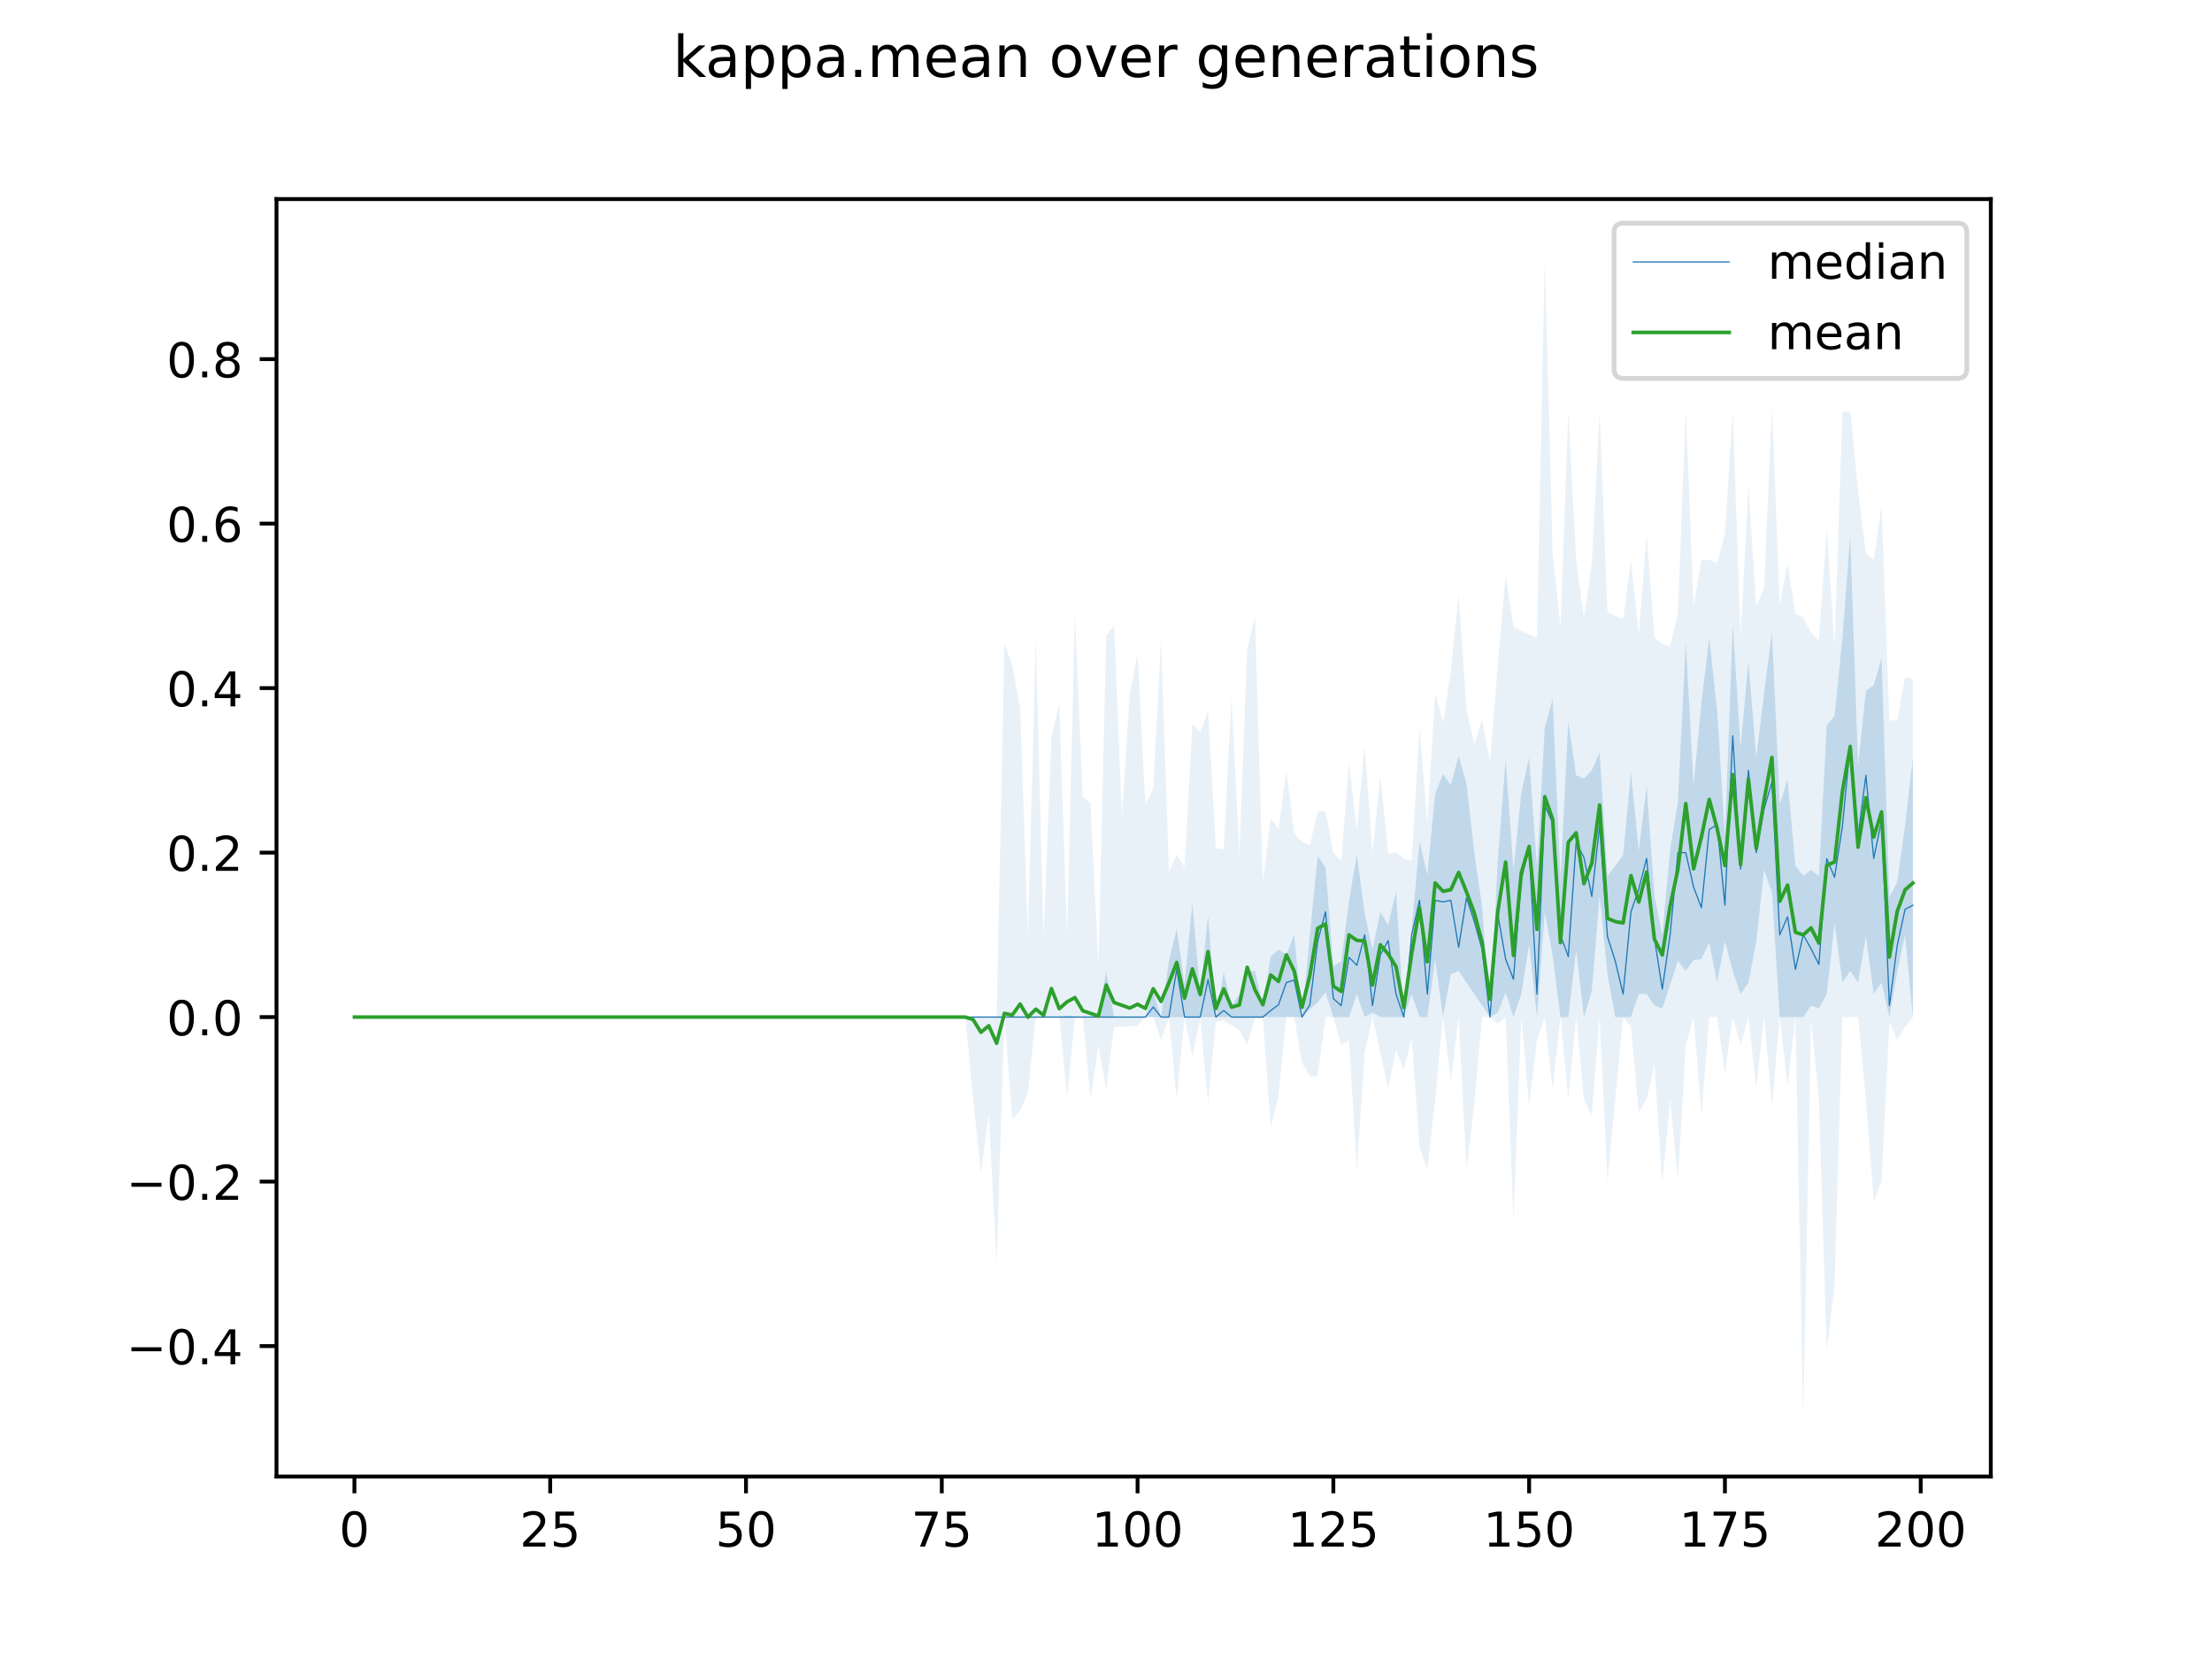 <?xml version="1.0" encoding="utf-8" standalone="no"?>
<!DOCTYPE svg PUBLIC "-//W3C//DTD SVG 1.1//EN"
  "http://www.w3.org/Graphics/SVG/1.1/DTD/svg11.dtd">
<!-- Created with matplotlib (https://matplotlib.org/) -->
<svg height="345.6pt" version="1.1" viewBox="0 0 460.8 345.6" width="460.8pt" xmlns="http://www.w3.org/2000/svg" xmlns:xlink="http://www.w3.org/1999/xlink">
 <defs>
  <style type="text/css">
*{stroke-linecap:butt;stroke-linejoin:round;}
  </style>
 </defs>
 <g id="figure_1">
  <g id="patch_1">
   <path d="M 0 345.6 
L 460.8 345.6 
L 460.8 0 
L 0 0 
z
" style="fill:#ffffff;"/>
  </g>
  <g id="axes_1">
   <g id="patch_2">
    <path d="M 57.6 307.584 
L 414.72 307.584 
L 414.72 41.472 
L 57.6 41.472 
z
" style="fill:#ffffff;"/>
   </g>
   <g id="PolyCollection_1">
    <path clip-path="url(#p65d568594c)" d="M 73.833 211.878 
L 73.833 211.878 
L 75.464 211.878 
L 77.096 211.878 
L 78.727 211.878 
L 80.358 211.878 
L 81.99 211.878 
L 83.621 211.878 
L 85.253 211.878 
L 86.884 211.878 
L 88.516 211.878 
L 90.147 211.878 
L 91.778 211.878 
L 93.41 211.878 
L 95.041 211.878 
L 96.673 211.878 
L 98.304 211.878 
L 99.936 211.878 
L 101.567 211.878 
L 103.198 211.878 
L 104.83 211.878 
L 106.461 211.878 
L 108.093 211.878 
L 109.724 211.878 
L 111.356 211.878 
L 112.987 211.878 
L 114.618 211.878 
L 116.25 211.878 
L 117.881 211.878 
L 119.513 211.878 
L 121.144 211.878 
L 122.776 211.878 
L 124.407 211.878 
L 126.038 211.878 
L 127.67 211.878 
L 129.301 211.878 
L 130.933 211.878 
L 132.564 211.878 
L 134.196 211.878 
L 135.827 211.878 
L 137.458 211.878 
L 139.09 211.878 
L 140.721 211.878 
L 142.353 211.878 
L 143.984 211.878 
L 145.616 211.878 
L 147.247 211.878 
L 148.879 211.878 
L 150.51 211.878 
L 152.141 211.878 
L 153.773 211.878 
L 155.404 211.878 
L 157.036 211.878 
L 158.667 211.878 
L 160.299 211.878 
L 161.93 211.878 
L 163.561 211.878 
L 165.193 211.878 
L 166.824 211.878 
L 168.456 211.878 
L 170.087 211.878 
L 171.719 211.878 
L 173.35 211.878 
L 174.981 211.878 
L 176.613 211.878 
L 178.244 211.878 
L 179.876 211.878 
L 181.507 211.878 
L 183.139 211.878 
L 184.77 211.878 
L 186.401 211.878 
L 188.033 211.878 
L 189.664 211.878 
L 191.296 211.878 
L 192.927 211.878 
L 194.559 211.878 
L 196.19 211.878 
L 197.821 211.878 
L 199.453 211.878 
L 201.084 211.878 
L 202.716 211.878 
L 204.347 211.878 
L 205.979 211.878 
L 207.61 211.878 
L 209.241 211.878 
L 210.873 211.878 
L 212.504 211.878 
L 214.136 211.878 
L 215.767 211.878 
L 217.399 211.878 
L 219.03 211.878 
L 220.661 211.878 
L 222.293 211.878 
L 223.924 211.878 
L 225.556 211.878 
L 227.187 211.878 
L 228.819 211.878 
L 230.45 211.878 
L 232.081 211.878 
L 233.713 211.878 
L 235.344 211.878 
L 236.976 211.878 
L 238.607 211.878 
L 240.239 211.878 
L 241.87 211.878 
L 243.501 211.878 
L 245.133 211.878 
L 246.764 211.878 
L 248.396 211.878 
L 250.027 211.878 
L 251.659 211.878 
L 253.29 211.878 
L 254.921 211.878 
L 256.553 211.878 
L 258.184 211.878 
L 259.816 211.878 
L 261.447 211.878 
L 263.079 211.878 
L 264.71 211.878 
L 266.341 211.878 
L 267.973 211.878 
L 269.604 211.878 
L 271.236 211.878 
L 272.867 210.251 
L 274.499 208.794 
L 276.13 206.738 
L 277.761 211.878 
L 279.393 211.878 
L 281.024 211.878 
L 282.656 207.081 
L 284.287 211.878 
L 285.919 210.936 
L 287.55 211.878 
L 289.181 211.878 
L 290.813 211.878 
L 292.444 211.878 
L 294.076 207.081 
L 295.707 211.878 
L 297.339 211.878 
L 298.97 199.885 
L 300.601 211.878 
L 302.233 202.905 
L 303.864 202.284 
L 305.496 204.682 
L 307.127 207.081 
L 308.759 209.48 
L 310.39 211.878 
L 312.021 210.936 
L 313.653 206.738 
L 315.284 211.878 
L 316.916 207.081 
L 318.547 196.76 
L 320.179 211.878 
L 321.81 189.948 
L 323.441 199.2 
L 325.073 211.878 
L 326.704 211.878 
L 328.336 197.944 
L 329.967 211.878 
L 331.599 206.481 
L 333.23 186.521 
L 334.862 202.969 
L 336.493 211.878 
L 338.124 211.878 
L 339.756 211.878 
L 341.387 207.081 
L 343.019 207.081 
L 344.65 209.48 
L 346.282 210.079 
L 347.913 205.196 
L 349.544 200.181 
L 351.176 202.284 
L 352.807 199.989 
L 354.439 199.785 
L 356.07 196.409 
L 357.702 204.682 
L 359.333 196.116 
L 360.964 202.284 
L 362.596 207.081 
L 364.227 204.682 
L 365.859 196.209 
L 367.49 181.21 
L 369.122 185.836 
L 370.753 211.878 
L 372.384 211.878 
L 374.016 211.878 
L 375.647 211.878 
L 377.279 209.48 
L 378.91 210.079 
L 380.542 207.081 
L 382.173 192.346 
L 383.804 204.682 
L 385.436 202.284 
L 387.067 204.682 
L 388.699 194.989 
L 390.33 207.081 
L 391.962 204.682 
L 393.593 211.878 
L 395.224 202.526 
L 396.856 194.745 
L 398.487 211.878 
L 398.487 157.72 
L 398.487 157.72 
L 396.856 171.928 
L 395.224 183.78 
L 393.593 186.864 
L 391.962 137.068 
L 390.33 142.746 
L 388.699 143.945 
L 387.067 159.494 
L 385.436 111.564 
L 383.804 133.049 
L 382.173 149.085 
L 380.542 151.056 
L 378.91 182.495 
L 377.279 181.21 
L 375.647 182.409 
L 374.016 180.353 
L 372.384 162.363 
L 370.753 167.612 
L 369.122 131.579 
L 367.49 144.459 
L 365.859 157.738 
L 364.227 137.769 
L 362.596 155.767 
L 360.964 129.986 
L 359.333 174.104 
L 357.702 147.92 
L 356.07 132.89 
L 354.439 146.288 
L 352.807 163.567 
L 351.176 133.727 
L 349.544 166.964 
L 347.913 177.028 
L 346.282 194.745 
L 344.65 186.521 
L 343.019 163.711 
L 341.387 177.269 
L 339.756 160.821 
L 338.124 178.126 
L 336.493 180.353 
L 334.862 182.409 
L 333.23 156.71 
L 331.599 160.479 
L 329.967 162.192 
L 328.336 161.507 
L 326.704 150.199 
L 325.073 182.838 
L 323.441 145.622 
L 321.81 151.57 
L 320.179 180.696 
L 318.547 157.738 
L 316.916 165.19 
L 315.284 181.141 
L 313.653 158.188 
L 312.021 179.154 
L 310.39 211.878 
L 308.759 188.92 
L 307.127 177.612 
L 305.496 163.306 
L 303.864 157.395 
L 302.233 163.563 
L 300.601 161.25 
L 298.97 165.362 
L 297.339 182.299 
L 295.707 175.213 
L 294.076 193.717 
L 292.444 211.878 
L 290.813 185.714 
L 289.181 192.689 
L 287.55 189.948 
L 285.919 197.829 
L 284.287 190.29 
L 282.656 177.955 
L 281.024 187.751 
L 279.393 200.228 
L 277.761 201.256 
L 276.13 180.696 
L 274.499 178.297 
L 272.867 194.745 
L 271.236 211.878 
L 269.604 194.745 
L 267.973 198.857 
L 266.341 197.829 
L 264.71 199.2 
L 263.079 209.63 
L 261.447 202.284 
L 259.816 202.284 
L 258.184 207.081 
L 256.553 209.48 
L 254.921 202.506 
L 253.29 211.878 
L 251.659 190.633 
L 250.027 207.081 
L 248.396 188.063 
L 246.764 204.939 
L 245.133 193.46 
L 243.501 200.228 
L 241.87 211.878 
L 240.239 206.738 
L 238.607 211.878 
L 236.976 211.878 
L 235.344 211.878 
L 233.713 211.878 
L 232.081 211.878 
L 230.45 202.312 
L 228.819 211.878 
L 227.187 211.878 
L 225.556 211.878 
L 223.924 211.878 
L 222.293 211.536 
L 220.661 211.878 
L 219.03 211.878 
L 217.399 211.878 
L 215.767 211.878 
L 214.136 211.878 
L 212.504 211.878 
L 210.873 211.878 
L 209.241 211.878 
L 207.61 211.878 
L 205.979 211.878 
L 204.347 211.878 
L 202.716 211.878 
L 201.084 211.878 
L 199.453 211.878 
L 197.821 211.878 
L 196.19 211.878 
L 194.559 211.878 
L 192.927 211.878 
L 191.296 211.878 
L 189.664 211.878 
L 188.033 211.878 
L 186.401 211.878 
L 184.77 211.878 
L 183.139 211.878 
L 181.507 211.878 
L 179.876 211.878 
L 178.244 211.878 
L 176.613 211.878 
L 174.981 211.878 
L 173.35 211.878 
L 171.719 211.878 
L 170.087 211.878 
L 168.456 211.878 
L 166.824 211.878 
L 165.193 211.878 
L 163.561 211.878 
L 161.93 211.878 
L 160.299 211.878 
L 158.667 211.878 
L 157.036 211.878 
L 155.404 211.878 
L 153.773 211.878 
L 152.141 211.878 
L 150.51 211.878 
L 148.879 211.878 
L 147.247 211.878 
L 145.616 211.878 
L 143.984 211.878 
L 142.353 211.878 
L 140.721 211.878 
L 139.09 211.878 
L 137.458 211.878 
L 135.827 211.878 
L 134.196 211.878 
L 132.564 211.878 
L 130.933 211.878 
L 129.301 211.878 
L 127.67 211.878 
L 126.038 211.878 
L 124.407 211.878 
L 122.776 211.878 
L 121.144 211.878 
L 119.513 211.878 
L 117.881 211.878 
L 116.25 211.878 
L 114.618 211.878 
L 112.987 211.878 
L 111.356 211.878 
L 109.724 211.878 
L 108.093 211.878 
L 106.461 211.878 
L 104.83 211.878 
L 103.198 211.878 
L 101.567 211.878 
L 99.936 211.878 
L 98.304 211.878 
L 96.673 211.878 
L 95.041 211.878 
L 93.41 211.878 
L 91.778 211.878 
L 90.147 211.878 
L 88.516 211.878 
L 86.884 211.878 
L 85.253 211.878 
L 83.621 211.878 
L 81.99 211.878 
L 80.358 211.878 
L 78.727 211.878 
L 77.096 211.878 
L 75.464 211.878 
L 73.833 211.878 
z
" style="fill:#1f77b4;fill-opacity:0.2;"/>
   </g>
   <g id="PolyCollection_2">
    <path clip-path="url(#p65d568594c)" d="M 73.833 211.878 
L 73.833 211.878 
L 75.464 211.878 
L 77.096 211.878 
L 78.727 211.878 
L 80.358 211.878 
L 81.99 211.878 
L 83.621 211.878 
L 85.253 211.878 
L 86.884 211.878 
L 88.516 211.878 
L 90.147 211.878 
L 91.778 211.878 
L 93.41 211.878 
L 95.041 211.878 
L 96.673 211.878 
L 98.304 211.878 
L 99.936 211.878 
L 101.567 211.878 
L 103.198 211.878 
L 104.83 211.878 
L 106.461 211.878 
L 108.093 211.878 
L 109.724 211.878 
L 111.356 211.878 
L 112.987 211.878 
L 114.618 211.878 
L 116.25 211.878 
L 117.881 211.878 
L 119.513 211.878 
L 121.144 211.878 
L 122.776 211.878 
L 124.407 211.878 
L 126.038 211.878 
L 127.67 211.878 
L 129.301 211.878 
L 130.933 211.878 
L 132.564 211.878 
L 134.196 211.878 
L 135.827 211.878 
L 137.458 211.878 
L 139.09 211.878 
L 140.721 211.878 
L 142.353 211.878 
L 143.984 211.878 
L 145.616 211.878 
L 147.247 211.878 
L 148.879 211.878 
L 150.51 211.878 
L 152.141 211.878 
L 153.773 211.878 
L 155.404 211.878 
L 157.036 211.878 
L 158.667 211.878 
L 160.299 211.878 
L 161.93 211.878 
L 163.561 211.878 
L 165.193 211.878 
L 166.824 211.878 
L 168.456 211.878 
L 170.087 211.878 
L 171.719 211.878 
L 173.35 211.878 
L 174.981 211.878 
L 176.613 211.878 
L 178.244 211.878 
L 179.876 211.878 
L 181.507 211.878 
L 183.139 211.878 
L 184.77 211.878 
L 186.401 211.878 
L 188.033 211.878 
L 189.664 211.878 
L 191.296 211.878 
L 192.927 211.878 
L 194.559 211.878 
L 196.19 211.878 
L 197.821 211.878 
L 199.453 211.878 
L 201.084 211.878 
L 202.716 229.011 
L 204.347 244.431 
L 205.979 231.958 
L 207.61 263.278 
L 209.241 211.878 
L 210.873 233.123 
L 212.504 231.41 
L 214.136 227.641 
L 215.767 211.878 
L 217.399 211.878 
L 219.03 211.878 
L 220.661 211.878 
L 222.293 228.669 
L 223.924 211.878 
L 225.556 211.878 
L 227.187 229.011 
L 228.819 217.704 
L 230.45 226.955 
L 232.081 213.986 
L 233.713 213.885 
L 235.344 213.794 
L 236.976 213.711 
L 238.607 211.878 
L 240.239 211.878 
L 241.87 216.676 
L 243.501 211.878 
L 245.133 229.011 
L 246.764 211.878 
L 248.396 220.102 
L 250.027 212.221 
L 251.659 229.697 
L 253.29 212.906 
L 254.921 212.564 
L 256.553 213.592 
L 258.184 214.62 
L 259.816 217.704 
L 261.447 211.878 
L 263.079 212.221 
L 264.71 234.837 
L 266.341 228.326 
L 267.973 211.878 
L 269.604 211.878 
L 271.236 221.473 
L 272.867 224.214 
L 274.499 224.214 
L 276.13 211.878 
L 277.761 211.878 
L 279.393 217.704 
L 281.024 216.676 
L 282.656 243.746 
L 284.287 219.417 
L 285.919 211.878 
L 287.55 219.417 
L 289.181 226.613 
L 290.813 218.732 
L 292.444 222.843 
L 294.076 216.333 
L 295.707 238.949 
L 297.339 243.746 
L 298.97 229.011 
L 300.601 211.878 
L 302.233 225.242 
L 303.864 211.878 
L 305.496 243.746 
L 307.127 229.697 
L 308.759 211.878 
L 310.39 211.878 
L 312.021 213.249 
L 313.653 211.878 
L 315.284 254.368 
L 316.916 211.878 
L 318.547 230.382 
L 320.179 216.676 
L 321.81 211.878 
L 323.441 226.955 
L 325.073 211.878 
L 326.704 229.011 
L 328.336 211.878 
L 329.967 229.011 
L 331.599 232.438 
L 333.23 211.878 
L 334.862 246.145 
L 336.493 229.011 
L 338.124 211.878 
L 339.756 213.934 
L 341.387 231.753 
L 343.019 229.011 
L 344.65 221.815 
L 346.282 246.487 
L 347.913 229.011 
L 349.544 245.802 
L 351.176 217.704 
L 352.807 211.878 
L 354.439 232.438 
L 356.07 211.878 
L 357.702 211.878 
L 359.333 223.529 
L 360.964 211.878 
L 362.596 217.704 
L 364.227 211.878 
L 365.859 226.613 
L 367.49 211.878 
L 369.122 230.382 
L 370.753 211.878 
L 372.384 226.27 
L 374.016 211.878 
L 375.647 295.488 
L 377.279 212.564 
L 378.91 229.011 
L 380.542 281.439 
L 382.173 267.39 
L 383.804 211.878 
L 385.436 211.878 
L 387.067 211.878 
L 388.699 229.011 
L 390.33 250.256 
L 391.962 246.145 
L 393.593 212.906 
L 395.224 216.676 
L 396.856 213.934 
L 398.487 211.878 
L 398.487 141.42 
L 398.487 141.42 
L 396.856 141.05 
L 395.224 150.09 
L 393.593 150.052 
L 391.962 105.31 
L 390.33 116.618 
L 388.699 115.247 
L 387.067 102.226 
L 385.436 85.778 
L 383.804 85.778 
L 382.173 134.551 
L 380.542 110.107 
L 378.91 133.531 
L 377.279 131.797 
L 375.647 128.611 
L 374.016 127.912 
L 372.384 117.303 
L 370.753 126.093 
L 369.122 84.408 
L 367.49 122.443 
L 365.859 126.264 
L 364.227 101.198 
L 362.596 132.658 
L 360.964 85.778 
L 359.333 111.135 
L 357.702 117.303 
L 356.07 116.618 
L 354.439 116.618 
L 352.807 126.213 
L 351.176 85.093 
L 349.544 127.583 
L 347.913 134.644 
L 346.282 134.201 
L 344.65 132.734 
L 343.019 111.135 
L 341.387 132.121 
L 339.756 116.618 
L 338.124 128.989 
L 336.493 128.281 
L 334.862 127.52 
L 333.23 85.778 
L 331.599 117.303 
L 329.967 128.825 
L 328.336 116.618 
L 326.704 85.778 
L 325.073 130.537 
L 323.441 115.247 
L 321.81 53.568 
L 320.179 132.837 
L 318.547 132.142 
L 316.916 131.384 
L 315.284 130.553 
L 313.653 119.702 
L 312.021 138.377 
L 310.39 158.797 
L 308.759 149.856 
L 307.127 155.065 
L 305.496 147.8 
L 303.864 123.814 
L 302.233 139.919 
L 300.601 150.542 
L 298.97 144.374 
L 297.339 171.362 
L 295.707 151.57 
L 294.076 179.376 
L 292.444 178.877 
L 290.813 177.557 
L 289.181 177.755 
L 287.55 161.507 
L 285.919 177.674 
L 284.287 155.339 
L 282.656 172.815 
L 281.024 158.766 
L 279.393 179.428 
L 277.761 177.612 
L 276.13 169.045 
L 274.499 169.045 
L 272.867 176.07 
L 271.236 175.354 
L 269.604 173.614 
L 267.973 160.479 
L 266.341 172.815 
L 264.71 170.416 
L 263.079 183.78 
L 261.447 128.611 
L 259.816 135.122 
L 258.184 177.955 
L 256.553 145.059 
L 254.921 176.927 
L 253.29 176.704 
L 251.659 148.143 
L 250.027 152.598 
L 248.396 150.884 
L 246.764 180.696 
L 245.133 177.955 
L 243.501 181.724 
L 241.87 133.066 
L 240.239 164.248 
L 238.607 167.675 
L 236.976 136.15 
L 235.344 144.716 
L 233.713 170.073 
L 232.081 130.324 
L 230.45 132.38 
L 228.819 200.966 
L 227.187 167.332 
L 225.556 165.961 
L 223.924 127.583 
L 222.293 194.745 
L 220.661 146.43 
L 219.03 153.626 
L 217.399 195.088 
L 215.767 133.066 
L 214.136 194.745 
L 212.504 147.458 
L 210.873 138.548 
L 209.241 134.094 
L 207.61 211.878 
L 205.979 211.878 
L 204.347 211.878 
L 202.716 211.878 
L 201.084 211.878 
L 199.453 211.878 
L 197.821 211.878 
L 196.19 211.878 
L 194.559 211.878 
L 192.927 211.878 
L 191.296 211.878 
L 189.664 211.878 
L 188.033 211.878 
L 186.401 211.878 
L 184.77 211.878 
L 183.139 211.878 
L 181.507 211.878 
L 179.876 211.878 
L 178.244 211.878 
L 176.613 211.878 
L 174.981 211.878 
L 173.35 211.878 
L 171.719 211.878 
L 170.087 211.878 
L 168.456 211.878 
L 166.824 211.878 
L 165.193 211.878 
L 163.561 211.878 
L 161.93 211.878 
L 160.299 211.878 
L 158.667 211.878 
L 157.036 211.878 
L 155.404 211.878 
L 153.773 211.878 
L 152.141 211.878 
L 150.51 211.878 
L 148.879 211.878 
L 147.247 211.878 
L 145.616 211.878 
L 143.984 211.878 
L 142.353 211.878 
L 140.721 211.878 
L 139.09 211.878 
L 137.458 211.878 
L 135.827 211.878 
L 134.196 211.878 
L 132.564 211.878 
L 130.933 211.878 
L 129.301 211.878 
L 127.67 211.878 
L 126.038 211.878 
L 124.407 211.878 
L 122.776 211.878 
L 121.144 211.878 
L 119.513 211.878 
L 117.881 211.878 
L 116.25 211.878 
L 114.618 211.878 
L 112.987 211.878 
L 111.356 211.878 
L 109.724 211.878 
L 108.093 211.878 
L 106.461 211.878 
L 104.83 211.878 
L 103.198 211.878 
L 101.567 211.878 
L 99.936 211.878 
L 98.304 211.878 
L 96.673 211.878 
L 95.041 211.878 
L 93.41 211.878 
L 91.778 211.878 
L 90.147 211.878 
L 88.516 211.878 
L 86.884 211.878 
L 85.253 211.878 
L 83.621 211.878 
L 81.99 211.878 
L 80.358 211.878 
L 78.727 211.878 
L 77.096 211.878 
L 75.464 211.878 
L 73.833 211.878 
z
" style="fill:#1f77b4;fill-opacity:0.1;"/>
   </g>
   <g id="matplotlib.axis_1">
    <g id="xtick_1">
     <g id="line2d_1">
      <defs>
       <path d="M 0 0 
L 0 3.5 
" id="ma88dbd7896" style="stroke:#000000;stroke-width:0.8;"/>
      </defs>
      <g>
       <use style="stroke:#000000;stroke-width:0.8;" x="73.833" xlink:href="#ma88dbd7896" y="307.584"/>
      </g>
     </g>
     <g id="text_1">
      <!-- 0 -->
      <defs>
       <path d="M 31.781 66.406 
Q 24.172 66.406 20.328 58.906 
Q 16.5 51.422 16.5 36.375 
Q 16.5 21.391 20.328 13.891 
Q 24.172 6.391 31.781 6.391 
Q 39.453 6.391 43.281 13.891 
Q 47.125 21.391 47.125 36.375 
Q 47.125 51.422 43.281 58.906 
Q 39.453 66.406 31.781 66.406 
z
M 31.781 74.219 
Q 44.047 74.219 50.516 64.516 
Q 56.984 54.828 56.984 36.375 
Q 56.984 17.969 50.516 8.266 
Q 44.047 -1.422 31.781 -1.422 
Q 19.531 -1.422 13.062 8.266 
Q 6.594 17.969 6.594 36.375 
Q 6.594 54.828 13.062 64.516 
Q 19.531 74.219 31.781 74.219 
z
" id="DejaVuSans-48"/>
      </defs>
      <g transform="translate(70.651 322.182)scale(0.1 -0.1)">
       <use xlink:href="#DejaVuSans-48"/>
      </g>
     </g>
    </g>
    <g id="xtick_2">
     <g id="line2d_2">
      <g>
       <use style="stroke:#000000;stroke-width:0.8;" x="114.618" xlink:href="#ma88dbd7896" y="307.584"/>
      </g>
     </g>
     <g id="text_2">
      <!-- 25 -->
      <defs>
       <path d="M 19.188 8.297 
L 53.609 8.297 
L 53.609 0 
L 7.328 0 
L 7.328 8.297 
Q 12.938 14.109 22.625 23.891 
Q 32.328 33.688 34.812 36.531 
Q 39.547 41.844 41.422 45.531 
Q 43.312 49.219 43.312 52.781 
Q 43.312 58.594 39.234 62.25 
Q 35.156 65.922 28.609 65.922 
Q 23.969 65.922 18.812 64.312 
Q 13.672 62.703 7.812 59.422 
L 7.812 69.391 
Q 13.766 71.781 18.938 73 
Q 24.125 74.219 28.422 74.219 
Q 39.75 74.219 46.484 68.547 
Q 53.219 62.891 53.219 53.422 
Q 53.219 48.922 51.531 44.891 
Q 49.859 40.875 45.406 35.406 
Q 44.188 33.984 37.641 27.219 
Q 31.109 20.453 19.188 8.297 
z
" id="DejaVuSans-50"/>
       <path d="M 10.797 72.906 
L 49.516 72.906 
L 49.516 64.594 
L 19.828 64.594 
L 19.828 46.734 
Q 21.969 47.469 24.109 47.828 
Q 26.266 48.188 28.422 48.188 
Q 40.625 48.188 47.75 41.5 
Q 54.891 34.812 54.891 23.391 
Q 54.891 11.625 47.562 5.094 
Q 40.234 -1.422 26.906 -1.422 
Q 22.312 -1.422 17.547 -0.641 
Q 12.797 0.141 7.719 1.703 
L 7.719 11.625 
Q 12.109 9.234 16.797 8.062 
Q 21.484 6.891 26.703 6.891 
Q 35.156 6.891 40.078 11.328 
Q 45.016 15.766 45.016 23.391 
Q 45.016 31 40.078 35.438 
Q 35.156 39.891 26.703 39.891 
Q 22.75 39.891 18.812 39.016 
Q 14.891 38.141 10.797 36.281 
z
" id="DejaVuSans-53"/>
      </defs>
      <g transform="translate(108.256 322.182)scale(0.1 -0.1)">
       <use xlink:href="#DejaVuSans-50"/>
       <use x="63.623" xlink:href="#DejaVuSans-53"/>
      </g>
     </g>
    </g>
    <g id="xtick_3">
     <g id="line2d_3">
      <g>
       <use style="stroke:#000000;stroke-width:0.8;" x="155.404" xlink:href="#ma88dbd7896" y="307.584"/>
      </g>
     </g>
     <g id="text_3">
      <!-- 50 -->
      <g transform="translate(149.042 322.182)scale(0.1 -0.1)">
       <use xlink:href="#DejaVuSans-53"/>
       <use x="63.623" xlink:href="#DejaVuSans-48"/>
      </g>
     </g>
    </g>
    <g id="xtick_4">
     <g id="line2d_4">
      <g>
       <use style="stroke:#000000;stroke-width:0.8;" x="196.19" xlink:href="#ma88dbd7896" y="307.584"/>
      </g>
     </g>
     <g id="text_4">
      <!-- 75 -->
      <defs>
       <path d="M 8.203 72.906 
L 55.078 72.906 
L 55.078 68.703 
L 28.609 0 
L 18.312 0 
L 43.219 64.594 
L 8.203 64.594 
z
" id="DejaVuSans-55"/>
      </defs>
      <g transform="translate(189.827 322.182)scale(0.1 -0.1)">
       <use xlink:href="#DejaVuSans-55"/>
       <use x="63.623" xlink:href="#DejaVuSans-53"/>
      </g>
     </g>
    </g>
    <g id="xtick_5">
     <g id="line2d_5">
      <g>
       <use style="stroke:#000000;stroke-width:0.8;" x="236.976" xlink:href="#ma88dbd7896" y="307.584"/>
      </g>
     </g>
     <g id="text_5">
      <!-- 100 -->
      <defs>
       <path d="M 12.406 8.297 
L 28.516 8.297 
L 28.516 63.922 
L 10.984 60.406 
L 10.984 69.391 
L 28.422 72.906 
L 38.281 72.906 
L 38.281 8.297 
L 54.391 8.297 
L 54.391 0 
L 12.406 0 
z
" id="DejaVuSans-49"/>
      </defs>
      <g transform="translate(227.432 322.182)scale(0.1 -0.1)">
       <use xlink:href="#DejaVuSans-49"/>
       <use x="63.623" xlink:href="#DejaVuSans-48"/>
       <use x="127.246" xlink:href="#DejaVuSans-48"/>
      </g>
     </g>
    </g>
    <g id="xtick_6">
     <g id="line2d_6">
      <g>
       <use style="stroke:#000000;stroke-width:0.8;" x="277.761" xlink:href="#ma88dbd7896" y="307.584"/>
      </g>
     </g>
     <g id="text_6">
      <!-- 125 -->
      <g transform="translate(268.218 322.182)scale(0.1 -0.1)">
       <use xlink:href="#DejaVuSans-49"/>
       <use x="63.623" xlink:href="#DejaVuSans-50"/>
       <use x="127.246" xlink:href="#DejaVuSans-53"/>
      </g>
     </g>
    </g>
    <g id="xtick_7">
     <g id="line2d_7">
      <g>
       <use style="stroke:#000000;stroke-width:0.8;" x="318.547" xlink:href="#ma88dbd7896" y="307.584"/>
      </g>
     </g>
     <g id="text_7">
      <!-- 150 -->
      <g transform="translate(309.003 322.182)scale(0.1 -0.1)">
       <use xlink:href="#DejaVuSans-49"/>
       <use x="63.623" xlink:href="#DejaVuSans-53"/>
       <use x="127.246" xlink:href="#DejaVuSans-48"/>
      </g>
     </g>
    </g>
    <g id="xtick_8">
     <g id="line2d_8">
      <g>
       <use style="stroke:#000000;stroke-width:0.8;" x="359.333" xlink:href="#ma88dbd7896" y="307.584"/>
      </g>
     </g>
     <g id="text_8">
      <!-- 175 -->
      <g transform="translate(349.789 322.182)scale(0.1 -0.1)">
       <use xlink:href="#DejaVuSans-49"/>
       <use x="63.623" xlink:href="#DejaVuSans-55"/>
       <use x="127.246" xlink:href="#DejaVuSans-53"/>
      </g>
     </g>
    </g>
    <g id="xtick_9">
     <g id="line2d_9">
      <g>
       <use style="stroke:#000000;stroke-width:0.8;" x="400.119" xlink:href="#ma88dbd7896" y="307.584"/>
      </g>
     </g>
     <g id="text_9">
      <!-- 200 -->
      <g transform="translate(390.575 322.182)scale(0.1 -0.1)">
       <use xlink:href="#DejaVuSans-50"/>
       <use x="63.623" xlink:href="#DejaVuSans-48"/>
       <use x="127.246" xlink:href="#DejaVuSans-48"/>
      </g>
     </g>
    </g>
   </g>
   <g id="matplotlib.axis_2">
    <g id="ytick_1">
     <g id="line2d_10">
      <defs>
       <path d="M 0 0 
L -3.5 0 
" id="mf408ae7127" style="stroke:#000000;stroke-width:0.8;"/>
      </defs>
      <g>
       <use style="stroke:#000000;stroke-width:0.8;" x="57.6" xlink:href="#mf408ae7127" y="280.411"/>
      </g>
     </g>
     <g id="text_10">
      <!-- −0.4 -->
      <defs>
       <path d="M 10.594 35.5 
L 73.188 35.5 
L 73.188 27.203 
L 10.594 27.203 
z
" id="DejaVuSans-8722"/>
       <path d="M 10.688 12.406 
L 21 12.406 
L 21 0 
L 10.688 0 
z
" id="DejaVuSans-46"/>
       <path d="M 37.797 64.312 
L 12.891 25.391 
L 37.797 25.391 
z
M 35.203 72.906 
L 47.609 72.906 
L 47.609 25.391 
L 58.016 25.391 
L 58.016 17.188 
L 47.609 17.188 
L 47.609 0 
L 37.797 0 
L 37.797 17.188 
L 4.891 17.188 
L 4.891 26.703 
z
" id="DejaVuSans-52"/>
      </defs>
      <g transform="translate(26.317 284.21)scale(0.1 -0.1)">
       <use xlink:href="#DejaVuSans-8722"/>
       <use x="83.789" xlink:href="#DejaVuSans-48"/>
       <use x="147.412" xlink:href="#DejaVuSans-46"/>
       <use x="179.199" xlink:href="#DejaVuSans-52"/>
      </g>
     </g>
    </g>
    <g id="ytick_2">
     <g id="line2d_11">
      <g>
       <use style="stroke:#000000;stroke-width:0.8;" x="57.6" xlink:href="#mf408ae7127" y="246.145"/>
      </g>
     </g>
     <g id="text_11">
      <!-- −0.2 -->
      <g transform="translate(26.317 249.944)scale(0.1 -0.1)">
       <use xlink:href="#DejaVuSans-8722"/>
       <use x="83.789" xlink:href="#DejaVuSans-48"/>
       <use x="147.412" xlink:href="#DejaVuSans-46"/>
       <use x="179.199" xlink:href="#DejaVuSans-50"/>
      </g>
     </g>
    </g>
    <g id="ytick_3">
     <g id="line2d_12">
      <g>
       <use style="stroke:#000000;stroke-width:0.8;" x="57.6" xlink:href="#mf408ae7127" y="211.878"/>
      </g>
     </g>
     <g id="text_12">
      <!-- 0.0 -->
      <g transform="translate(34.697 215.677)scale(0.1 -0.1)">
       <use xlink:href="#DejaVuSans-48"/>
       <use x="63.623" xlink:href="#DejaVuSans-46"/>
       <use x="95.41" xlink:href="#DejaVuSans-48"/>
      </g>
     </g>
    </g>
    <g id="ytick_4">
     <g id="line2d_13">
      <g>
       <use style="stroke:#000000;stroke-width:0.8;" x="57.6" xlink:href="#mf408ae7127" y="177.612"/>
      </g>
     </g>
     <g id="text_13">
      <!-- 0.2 -->
      <g transform="translate(34.697 181.411)scale(0.1 -0.1)">
       <use xlink:href="#DejaVuSans-48"/>
       <use x="63.623" xlink:href="#DejaVuSans-46"/>
       <use x="95.41" xlink:href="#DejaVuSans-50"/>
      </g>
     </g>
    </g>
    <g id="ytick_5">
     <g id="line2d_14">
      <g>
       <use style="stroke:#000000;stroke-width:0.8;" x="57.6" xlink:href="#mf408ae7127" y="143.346"/>
      </g>
     </g>
     <g id="text_14">
      <!-- 0.4 -->
      <g transform="translate(34.697 147.145)scale(0.1 -0.1)">
       <use xlink:href="#DejaVuSans-48"/>
       <use x="63.623" xlink:href="#DejaVuSans-46"/>
       <use x="95.41" xlink:href="#DejaVuSans-52"/>
      </g>
     </g>
    </g>
    <g id="ytick_6">
     <g id="line2d_15">
      <g>
       <use style="stroke:#000000;stroke-width:0.8;" x="57.6" xlink:href="#mf408ae7127" y="109.079"/>
      </g>
     </g>
     <g id="text_15">
      <!-- 0.6 -->
      <defs>
       <path d="M 33.016 40.375 
Q 26.375 40.375 22.484 35.828 
Q 18.609 31.297 18.609 23.391 
Q 18.609 15.531 22.484 10.953 
Q 26.375 6.391 33.016 6.391 
Q 39.656 6.391 43.531 10.953 
Q 47.406 15.531 47.406 23.391 
Q 47.406 31.297 43.531 35.828 
Q 39.656 40.375 33.016 40.375 
z
M 52.594 71.297 
L 52.594 62.312 
Q 48.875 64.062 45.094 64.984 
Q 41.312 65.922 37.594 65.922 
Q 27.828 65.922 22.672 59.328 
Q 17.531 52.734 16.797 39.406 
Q 19.672 43.656 24.016 45.922 
Q 28.375 48.188 33.594 48.188 
Q 44.578 48.188 50.953 41.516 
Q 57.328 34.859 57.328 23.391 
Q 57.328 12.156 50.688 5.359 
Q 44.047 -1.422 33.016 -1.422 
Q 20.359 -1.422 13.672 8.266 
Q 6.984 17.969 6.984 36.375 
Q 6.984 53.656 15.188 63.938 
Q 23.391 74.219 37.203 74.219 
Q 40.922 74.219 44.703 73.484 
Q 48.484 72.75 52.594 71.297 
z
" id="DejaVuSans-54"/>
      </defs>
      <g transform="translate(34.697 112.879)scale(0.1 -0.1)">
       <use xlink:href="#DejaVuSans-48"/>
       <use x="63.623" xlink:href="#DejaVuSans-46"/>
       <use x="95.41" xlink:href="#DejaVuSans-54"/>
      </g>
     </g>
    </g>
    <g id="ytick_7">
     <g id="line2d_16">
      <g>
       <use style="stroke:#000000;stroke-width:0.8;" x="57.6" xlink:href="#mf408ae7127" y="74.813"/>
      </g>
     </g>
     <g id="text_16">
      <!-- 0.8 -->
      <defs>
       <path d="M 31.781 34.625 
Q 24.75 34.625 20.719 30.859 
Q 16.703 27.094 16.703 20.516 
Q 16.703 13.922 20.719 10.156 
Q 24.75 6.391 31.781 6.391 
Q 38.812 6.391 42.859 10.172 
Q 46.922 13.969 46.922 20.516 
Q 46.922 27.094 42.891 30.859 
Q 38.875 34.625 31.781 34.625 
z
M 21.922 38.812 
Q 15.578 40.375 12.031 44.719 
Q 8.5 49.078 8.5 55.328 
Q 8.5 64.062 14.719 69.141 
Q 20.953 74.219 31.781 74.219 
Q 42.672 74.219 48.875 69.141 
Q 55.078 64.062 55.078 55.328 
Q 55.078 49.078 51.531 44.719 
Q 48 40.375 41.703 38.812 
Q 48.828 37.156 52.797 32.312 
Q 56.781 27.484 56.781 20.516 
Q 56.781 9.906 50.312 4.234 
Q 43.844 -1.422 31.781 -1.422 
Q 19.734 -1.422 13.25 4.234 
Q 6.781 9.906 6.781 20.516 
Q 6.781 27.484 10.781 32.312 
Q 14.797 37.156 21.922 38.812 
z
M 18.312 54.391 
Q 18.312 48.734 21.844 45.562 
Q 25.391 42.391 31.781 42.391 
Q 38.141 42.391 41.719 45.562 
Q 45.312 48.734 45.312 54.391 
Q 45.312 60.062 41.719 63.234 
Q 38.141 66.406 31.781 66.406 
Q 25.391 66.406 21.844 63.234 
Q 18.312 60.062 18.312 54.391 
z
" id="DejaVuSans-56"/>
      </defs>
      <g transform="translate(34.697 78.612)scale(0.1 -0.1)">
       <use xlink:href="#DejaVuSans-48"/>
       <use x="63.623" xlink:href="#DejaVuSans-46"/>
       <use x="95.41" xlink:href="#DejaVuSans-56"/>
      </g>
     </g>
    </g>
   </g>
   <g id="line2d_17">
    <path clip-path="url(#p65d568594c)" d="M 73.833 211.878 
L 238.607 211.878 
L 240.239 209.796 
L 241.87 211.878 
L 243.501 211.878 
L 245.133 201.941 
L 246.764 211.878 
L 250.027 211.878 
L 251.659 204.06 
L 253.29 211.878 
L 254.921 210.508 
L 256.553 211.878 
L 263.079 211.878 
L 264.71 210.508 
L 266.341 209.308 
L 267.973 204.682 
L 269.604 204.168 
L 271.236 211.878 
L 272.867 209.308 
L 274.499 196.116 
L 276.13 189.948 
L 277.761 208.032 
L 279.393 209.48 
L 281.024 199.421 
L 282.656 201.092 
L 284.287 194.745 
L 285.919 209.48 
L 287.55 198.912 
L 289.181 195.944 
L 290.813 207.081 
L 292.444 211.878 
L 294.076 194.745 
L 295.707 187.549 
L 297.339 207.081 
L 298.97 187.549 
L 300.601 187.892 
L 302.233 187.549 
L 303.864 197.349 
L 305.496 187.035 
L 307.127 192.004 
L 308.759 197.829 
L 310.39 211.878 
L 312.021 190.462 
L 313.653 199.809 
L 315.284 203.997 
L 316.916 183.095 
L 318.547 176.73 
L 320.179 207.081 
L 321.81 167.846 
L 323.441 171.444 
L 325.073 194.745 
L 326.704 199.287 
L 328.336 175.556 
L 329.967 178.64 
L 331.599 186.744 
L 333.23 171.977 
L 334.862 195.088 
L 336.493 200.228 
L 338.124 207.081 
L 339.756 189.948 
L 341.387 185.228 
L 343.019 178.811 
L 344.65 195.43 
L 346.282 206.053 
L 347.913 194.745 
L 349.544 177.612 
L 351.176 177.612 
L 352.807 184.808 
L 354.439 189.091 
L 356.07 172.815 
L 357.702 171.787 
L 359.333 188.577 
L 360.964 153.283 
L 362.596 181.039 
L 364.227 160.479 
L 365.859 177.612 
L 367.49 168.531 
L 369.122 162.877 
L 370.753 194.745 
L 372.384 190.976 
L 374.016 201.941 
L 375.647 194.745 
L 377.279 197.658 
L 378.91 200.913 
L 380.542 178.881 
L 382.173 182.752 
L 383.804 172.129 
L 385.436 155.257 
L 387.067 174.185 
L 388.699 161.507 
L 390.33 178.811 
L 391.962 170.93 
L 393.593 209.48 
L 395.224 196.972 
L 396.856 189.434 
L 398.487 188.577 
L 398.487 188.577 
" style="fill:none;stroke:#1f77b4;stroke-linecap:square;stroke-width:0.25;"/>
   </g>
   <g id="line2d_18">
    <path clip-path="url(#p65d568594c)" d="M 73.833 211.878 
L 201.084 211.878 
L 202.716 212.4 
L 204.347 215.046 
L 205.979 213.675 
L 207.61 217.321 
L 209.241 211.1 
L 210.873 211.46 
L 212.504 209.156 
L 214.136 211.898 
L 215.767 210.225 
L 217.399 211.487 
L 219.03 205.93 
L 220.661 210.128 
L 222.293 208.692 
L 223.924 207.819 
L 225.556 210.556 
L 228.819 211.657 
L 230.45 205.209 
L 232.081 208.837 
L 235.344 210 
L 236.976 209.206 
L 238.607 210.075 
L 240.239 205.963 
L 241.87 208.617 
L 243.501 204.748 
L 245.133 200.491 
L 246.764 207.942 
L 248.396 201.845 
L 250.027 207.173 
L 251.659 198.246 
L 253.29 210.098 
L 254.921 206.005 
L 256.553 209.816 
L 258.184 209.35 
L 259.816 201.501 
L 261.447 206.217 
L 263.079 209.306 
L 264.71 203.117 
L 266.341 204.46 
L 267.973 198.918 
L 269.604 202.288 
L 271.236 209.836 
L 272.867 203.191 
L 274.499 193.391 
L 276.13 192.479 
L 277.761 205.419 
L 279.393 206.54 
L 281.024 194.757 
L 282.656 195.899 
L 284.287 195.992 
L 285.919 205.189 
L 287.55 196.831 
L 289.181 198.734 
L 290.813 201.359 
L 292.444 209.893 
L 294.076 198.724 
L 295.707 189.102 
L 297.339 200.364 
L 298.97 183.932 
L 300.601 185.673 
L 302.233 185.347 
L 303.864 181.74 
L 305.496 185.808 
L 307.127 190.198 
L 308.759 196.318 
L 310.39 208.181 
L 312.021 189.825 
L 313.653 179.591 
L 315.284 199.057 
L 316.916 181.835 
L 318.547 176.32 
L 320.179 193.602 
L 321.81 165.97 
L 323.441 170.669 
L 325.073 196.374 
L 326.704 175.453 
L 328.336 173.497 
L 329.967 184.078 
L 331.599 179.845 
L 333.23 167.7 
L 334.862 191.312 
L 336.493 191.98 
L 338.124 192.271 
L 339.756 182.416 
L 341.387 187.923 
L 343.019 181.658 
L 344.65 195.661 
L 346.282 198.936 
L 347.913 188.758 
L 349.544 181.087 
L 351.176 167.403 
L 352.807 180.992 
L 354.439 174.352 
L 356.07 166.53 
L 357.702 172.575 
L 359.333 180.317 
L 360.964 161.349 
L 362.596 180.124 
L 364.227 162.338 
L 365.859 176.791 
L 367.49 166.668 
L 369.122 157.792 
L 370.753 187.75 
L 372.384 184.386 
L 374.016 194.203 
L 375.647 194.755 
L 377.279 193.302 
L 378.91 196.47 
L 380.542 180.263 
L 382.173 179.567 
L 383.804 164.889 
L 385.436 155.518 
L 387.067 176.482 
L 388.699 166.174 
L 390.33 174.386 
L 391.962 169.139 
L 393.593 199.366 
L 395.224 189.867 
L 396.856 185.372 
L 398.487 183.955 
L 398.487 183.955 
" style="fill:none;stroke:#2ca02c;stroke-linecap:square;stroke-width:0.75;"/>
   </g>
   <g id="patch_3">
    <path d="M 57.6 307.584 
L 57.6 41.472 
" style="fill:none;stroke:#000000;stroke-linecap:square;stroke-linejoin:miter;stroke-width:0.8;"/>
   </g>
   <g id="patch_4">
    <path d="M 414.72 307.584 
L 414.72 41.472 
" style="fill:none;stroke:#000000;stroke-linecap:square;stroke-linejoin:miter;stroke-width:0.8;"/>
   </g>
   <g id="patch_5">
    <path d="M 57.6 307.584 
L 414.72 307.584 
" style="fill:none;stroke:#000000;stroke-linecap:square;stroke-linejoin:miter;stroke-width:0.8;"/>
   </g>
   <g id="patch_6">
    <path d="M 57.6 41.472 
L 414.72 41.472 
" style="fill:none;stroke:#000000;stroke-linecap:square;stroke-linejoin:miter;stroke-width:0.8;"/>
   </g>
   <g id="legend_1">
    <g id="patch_7">
     <path d="M 338.234 78.828 
L 407.72 78.828 
Q 409.72 78.828 409.72 76.828 
L 409.72 48.472 
Q 409.72 46.472 407.72 46.472 
L 338.234 46.472 
Q 336.234 46.472 336.234 48.472 
L 336.234 76.828 
Q 336.234 78.828 338.234 78.828 
z
" style="fill:#ffffff;opacity:0.8;stroke:#cccccc;stroke-linejoin:miter;"/>
    </g>
    <g id="line2d_19">
     <path d="M 340.234 54.57 
L 360.234 54.57 
" style="fill:none;stroke:#1f77b4;stroke-linecap:square;stroke-width:0.25;"/>
    </g>
    <g id="line2d_20"/>
    <g id="text_17">
     <!-- median -->
     <defs>
      <path d="M 52 44.188 
Q 55.375 50.25 60.062 53.125 
Q 64.75 56 71.094 56 
Q 79.641 56 84.281 50.016 
Q 88.922 44.047 88.922 33.016 
L 88.922 0 
L 79.891 0 
L 79.891 32.719 
Q 79.891 40.578 77.094 44.375 
Q 74.312 48.188 68.609 48.188 
Q 61.625 48.188 57.562 43.547 
Q 53.516 38.922 53.516 30.906 
L 53.516 0 
L 44.484 0 
L 44.484 32.719 
Q 44.484 40.625 41.703 44.406 
Q 38.922 48.188 33.109 48.188 
Q 26.219 48.188 22.156 43.531 
Q 18.109 38.875 18.109 30.906 
L 18.109 0 
L 9.078 0 
L 9.078 54.688 
L 18.109 54.688 
L 18.109 46.188 
Q 21.188 51.219 25.484 53.609 
Q 29.781 56 35.688 56 
Q 41.656 56 45.828 52.969 
Q 50 49.953 52 44.188 
z
" id="DejaVuSans-109"/>
      <path d="M 56.203 29.594 
L 56.203 25.203 
L 14.891 25.203 
Q 15.484 15.922 20.484 11.062 
Q 25.484 6.203 34.422 6.203 
Q 39.594 6.203 44.453 7.469 
Q 49.312 8.734 54.109 11.281 
L 54.109 2.781 
Q 49.266 0.734 44.188 -0.344 
Q 39.109 -1.422 33.891 -1.422 
Q 20.797 -1.422 13.156 6.188 
Q 5.516 13.812 5.516 26.812 
Q 5.516 40.234 12.766 48.109 
Q 20.016 56 32.328 56 
Q 43.359 56 49.781 48.891 
Q 56.203 41.797 56.203 29.594 
z
M 47.219 32.234 
Q 47.125 39.594 43.094 43.984 
Q 39.062 48.391 32.422 48.391 
Q 24.906 48.391 20.391 44.141 
Q 15.875 39.891 15.188 32.172 
z
" id="DejaVuSans-101"/>
      <path d="M 45.406 46.391 
L 45.406 75.984 
L 54.391 75.984 
L 54.391 0 
L 45.406 0 
L 45.406 8.203 
Q 42.578 3.328 38.25 0.953 
Q 33.938 -1.422 27.875 -1.422 
Q 17.969 -1.422 11.734 6.484 
Q 5.516 14.406 5.516 27.297 
Q 5.516 40.188 11.734 48.094 
Q 17.969 56 27.875 56 
Q 33.938 56 38.25 53.625 
Q 42.578 51.266 45.406 46.391 
z
M 14.797 27.297 
Q 14.797 17.391 18.875 11.75 
Q 22.953 6.109 30.078 6.109 
Q 37.203 6.109 41.297 11.75 
Q 45.406 17.391 45.406 27.297 
Q 45.406 37.203 41.297 42.844 
Q 37.203 48.484 30.078 48.484 
Q 22.953 48.484 18.875 42.844 
Q 14.797 37.203 14.797 27.297 
z
" id="DejaVuSans-100"/>
      <path d="M 9.422 54.688 
L 18.406 54.688 
L 18.406 0 
L 9.422 0 
z
M 9.422 75.984 
L 18.406 75.984 
L 18.406 64.594 
L 9.422 64.594 
z
" id="DejaVuSans-105"/>
      <path d="M 34.281 27.484 
Q 23.391 27.484 19.188 25 
Q 14.984 22.516 14.984 16.5 
Q 14.984 11.719 18.141 8.906 
Q 21.297 6.109 26.703 6.109 
Q 34.188 6.109 38.703 11.406 
Q 43.219 16.703 43.219 25.484 
L 43.219 27.484 
z
M 52.203 31.203 
L 52.203 0 
L 43.219 0 
L 43.219 8.297 
Q 40.141 3.328 35.547 0.953 
Q 30.953 -1.422 24.312 -1.422 
Q 15.922 -1.422 10.953 3.297 
Q 6 8.016 6 15.922 
Q 6 25.141 12.172 29.828 
Q 18.359 34.516 30.609 34.516 
L 43.219 34.516 
L 43.219 35.406 
Q 43.219 41.609 39.141 45 
Q 35.062 48.391 27.688 48.391 
Q 23 48.391 18.547 47.266 
Q 14.109 46.141 10.016 43.891 
L 10.016 52.203 
Q 14.938 54.109 19.578 55.047 
Q 24.219 56 28.609 56 
Q 40.484 56 46.344 49.844 
Q 52.203 43.703 52.203 31.203 
z
" id="DejaVuSans-97"/>
      <path d="M 54.891 33.016 
L 54.891 0 
L 45.906 0 
L 45.906 32.719 
Q 45.906 40.484 42.875 44.328 
Q 39.844 48.188 33.797 48.188 
Q 26.516 48.188 22.312 43.547 
Q 18.109 38.922 18.109 30.906 
L 18.109 0 
L 9.078 0 
L 9.078 54.688 
L 18.109 54.688 
L 18.109 46.188 
Q 21.344 51.125 25.703 53.562 
Q 30.078 56 35.797 56 
Q 45.219 56 50.047 50.172 
Q 54.891 44.344 54.891 33.016 
z
" id="DejaVuSans-110"/>
     </defs>
     <g transform="translate(368.234 58.07)scale(0.1 -0.1)">
      <use xlink:href="#DejaVuSans-109"/>
      <use x="97.412" xlink:href="#DejaVuSans-101"/>
      <use x="158.936" xlink:href="#DejaVuSans-100"/>
      <use x="222.412" xlink:href="#DejaVuSans-105"/>
      <use x="250.195" xlink:href="#DejaVuSans-97"/>
      <use x="311.475" xlink:href="#DejaVuSans-110"/>
     </g>
    </g>
    <g id="line2d_21">
     <path d="M 340.234 69.249 
L 360.234 69.249 
" style="fill:none;stroke:#2ca02c;stroke-linecap:square;stroke-width:0.75;"/>
    </g>
    <g id="line2d_22"/>
    <g id="text_18">
     <!-- mean -->
     <g transform="translate(368.234 72.749)scale(0.1 -0.1)">
      <use xlink:href="#DejaVuSans-109"/>
      <use x="97.412" xlink:href="#DejaVuSans-101"/>
      <use x="158.936" xlink:href="#DejaVuSans-97"/>
      <use x="220.215" xlink:href="#DejaVuSans-110"/>
     </g>
    </g>
   </g>
  </g>
  <g id="text_19">
   <!-- kappa.mean over generations -->
   <defs>
    <path d="M 9.078 75.984 
L 18.109 75.984 
L 18.109 31.109 
L 44.922 54.688 
L 56.391 54.688 
L 27.391 29.109 
L 57.625 0 
L 45.906 0 
L 18.109 26.703 
L 18.109 0 
L 9.078 0 
z
" id="DejaVuSans-107"/>
    <path d="M 18.109 8.203 
L 18.109 -20.797 
L 9.078 -20.797 
L 9.078 54.688 
L 18.109 54.688 
L 18.109 46.391 
Q 20.953 51.266 25.266 53.625 
Q 29.594 56 35.594 56 
Q 45.562 56 51.781 48.094 
Q 58.016 40.188 58.016 27.297 
Q 58.016 14.406 51.781 6.484 
Q 45.562 -1.422 35.594 -1.422 
Q 29.594 -1.422 25.266 0.953 
Q 20.953 3.328 18.109 8.203 
z
M 48.688 27.297 
Q 48.688 37.203 44.609 42.844 
Q 40.531 48.484 33.406 48.484 
Q 26.266 48.484 22.188 42.844 
Q 18.109 37.203 18.109 27.297 
Q 18.109 17.391 22.188 11.75 
Q 26.266 6.109 33.406 6.109 
Q 40.531 6.109 44.609 11.75 
Q 48.688 17.391 48.688 27.297 
z
" id="DejaVuSans-112"/>
    <path id="DejaVuSans-32"/>
    <path d="M 30.609 48.391 
Q 23.391 48.391 19.188 42.75 
Q 14.984 37.109 14.984 27.297 
Q 14.984 17.484 19.156 11.844 
Q 23.344 6.203 30.609 6.203 
Q 37.797 6.203 41.984 11.859 
Q 46.188 17.531 46.188 27.297 
Q 46.188 37.016 41.984 42.703 
Q 37.797 48.391 30.609 48.391 
z
M 30.609 56 
Q 42.328 56 49.016 48.375 
Q 55.719 40.766 55.719 27.297 
Q 55.719 13.875 49.016 6.219 
Q 42.328 -1.422 30.609 -1.422 
Q 18.844 -1.422 12.172 6.219 
Q 5.516 13.875 5.516 27.297 
Q 5.516 40.766 12.172 48.375 
Q 18.844 56 30.609 56 
z
" id="DejaVuSans-111"/>
    <path d="M 2.984 54.688 
L 12.5 54.688 
L 29.594 8.797 
L 46.688 54.688 
L 56.203 54.688 
L 35.688 0 
L 23.484 0 
z
" id="DejaVuSans-118"/>
    <path d="M 41.109 46.297 
Q 39.594 47.172 37.812 47.578 
Q 36.031 48 33.891 48 
Q 26.266 48 22.188 43.047 
Q 18.109 38.094 18.109 28.812 
L 18.109 0 
L 9.078 0 
L 9.078 54.688 
L 18.109 54.688 
L 18.109 46.188 
Q 20.953 51.172 25.484 53.578 
Q 30.031 56 36.531 56 
Q 37.453 56 38.578 55.875 
Q 39.703 55.766 41.062 55.516 
z
" id="DejaVuSans-114"/>
    <path d="M 45.406 27.984 
Q 45.406 37.75 41.375 43.109 
Q 37.359 48.484 30.078 48.484 
Q 22.859 48.484 18.828 43.109 
Q 14.797 37.75 14.797 27.984 
Q 14.797 18.266 18.828 12.891 
Q 22.859 7.516 30.078 7.516 
Q 37.359 7.516 41.375 12.891 
Q 45.406 18.266 45.406 27.984 
z
M 54.391 6.781 
Q 54.391 -7.172 48.188 -13.984 
Q 42 -20.797 29.203 -20.797 
Q 24.469 -20.797 20.266 -20.094 
Q 16.062 -19.391 12.109 -17.922 
L 12.109 -9.188 
Q 16.062 -11.328 19.922 -12.344 
Q 23.781 -13.375 27.781 -13.375 
Q 36.625 -13.375 41.016 -8.766 
Q 45.406 -4.156 45.406 5.172 
L 45.406 9.625 
Q 42.625 4.781 38.281 2.391 
Q 33.938 0 27.875 0 
Q 17.828 0 11.672 7.656 
Q 5.516 15.328 5.516 27.984 
Q 5.516 40.672 11.672 48.328 
Q 17.828 56 27.875 56 
Q 33.938 56 38.281 53.609 
Q 42.625 51.219 45.406 46.391 
L 45.406 54.688 
L 54.391 54.688 
z
" id="DejaVuSans-103"/>
    <path d="M 18.312 70.219 
L 18.312 54.688 
L 36.812 54.688 
L 36.812 47.703 
L 18.312 47.703 
L 18.312 18.016 
Q 18.312 11.328 20.141 9.422 
Q 21.969 7.516 27.594 7.516 
L 36.812 7.516 
L 36.812 0 
L 27.594 0 
Q 17.188 0 13.234 3.875 
Q 9.281 7.766 9.281 18.016 
L 9.281 47.703 
L 2.688 47.703 
L 2.688 54.688 
L 9.281 54.688 
L 9.281 70.219 
z
" id="DejaVuSans-116"/>
    <path d="M 44.281 53.078 
L 44.281 44.578 
Q 40.484 46.531 36.375 47.5 
Q 32.281 48.484 27.875 48.484 
Q 21.188 48.484 17.844 46.438 
Q 14.5 44.391 14.5 40.281 
Q 14.5 37.156 16.891 35.375 
Q 19.281 33.594 26.516 31.984 
L 29.594 31.297 
Q 39.156 29.25 43.188 25.516 
Q 47.219 21.781 47.219 15.094 
Q 47.219 7.469 41.188 3.016 
Q 35.156 -1.422 24.609 -1.422 
Q 20.219 -1.422 15.453 -0.562 
Q 10.688 0.297 5.422 2 
L 5.422 11.281 
Q 10.406 8.688 15.234 7.391 
Q 20.062 6.109 24.812 6.109 
Q 31.156 6.109 34.562 8.281 
Q 37.984 10.453 37.984 14.406 
Q 37.984 18.062 35.516 20.016 
Q 33.062 21.969 24.703 23.781 
L 21.578 24.516 
Q 13.234 26.266 9.516 29.906 
Q 5.812 33.547 5.812 39.891 
Q 5.812 47.609 11.281 51.797 
Q 16.75 56 26.812 56 
Q 31.781 56 36.172 55.266 
Q 40.578 54.547 44.281 53.078 
z
" id="DejaVuSans-115"/>
   </defs>
   <g transform="translate(140.184 16.03)scale(0.12 -0.12)">
    <use xlink:href="#DejaVuSans-107"/>
    <use x="56.16" xlink:href="#DejaVuSans-97"/>
    <use x="117.439" xlink:href="#DejaVuSans-112"/>
    <use x="180.916" xlink:href="#DejaVuSans-112"/>
    <use x="244.393" xlink:href="#DejaVuSans-97"/>
    <use x="305.672" xlink:href="#DejaVuSans-46"/>
    <use x="337.459" xlink:href="#DejaVuSans-109"/>
    <use x="434.871" xlink:href="#DejaVuSans-101"/>
    <use x="496.395" xlink:href="#DejaVuSans-97"/>
    <use x="557.674" xlink:href="#DejaVuSans-110"/>
    <use x="621.053" xlink:href="#DejaVuSans-32"/>
    <use x="652.84" xlink:href="#DejaVuSans-111"/>
    <use x="714.021" xlink:href="#DejaVuSans-118"/>
    <use x="773.201" xlink:href="#DejaVuSans-101"/>
    <use x="834.725" xlink:href="#DejaVuSans-114"/>
    <use x="875.838" xlink:href="#DejaVuSans-32"/>
    <use x="907.625" xlink:href="#DejaVuSans-103"/>
    <use x="971.102" xlink:href="#DejaVuSans-101"/>
    <use x="1032.625" xlink:href="#DejaVuSans-110"/>
    <use x="1096.004" xlink:href="#DejaVuSans-101"/>
    <use x="1157.527" xlink:href="#DejaVuSans-114"/>
    <use x="1198.641" xlink:href="#DejaVuSans-97"/>
    <use x="1259.92" xlink:href="#DejaVuSans-116"/>
    <use x="1299.129" xlink:href="#DejaVuSans-105"/>
    <use x="1326.912" xlink:href="#DejaVuSans-111"/>
    <use x="1388.094" xlink:href="#DejaVuSans-110"/>
    <use x="1451.473" xlink:href="#DejaVuSans-115"/>
   </g>
  </g>
 </g>
 <defs>
  <clipPath id="p65d568594c">
   <rect height="266.112" width="357.12" x="57.6" y="41.472"/>
  </clipPath>
 </defs>
</svg>
